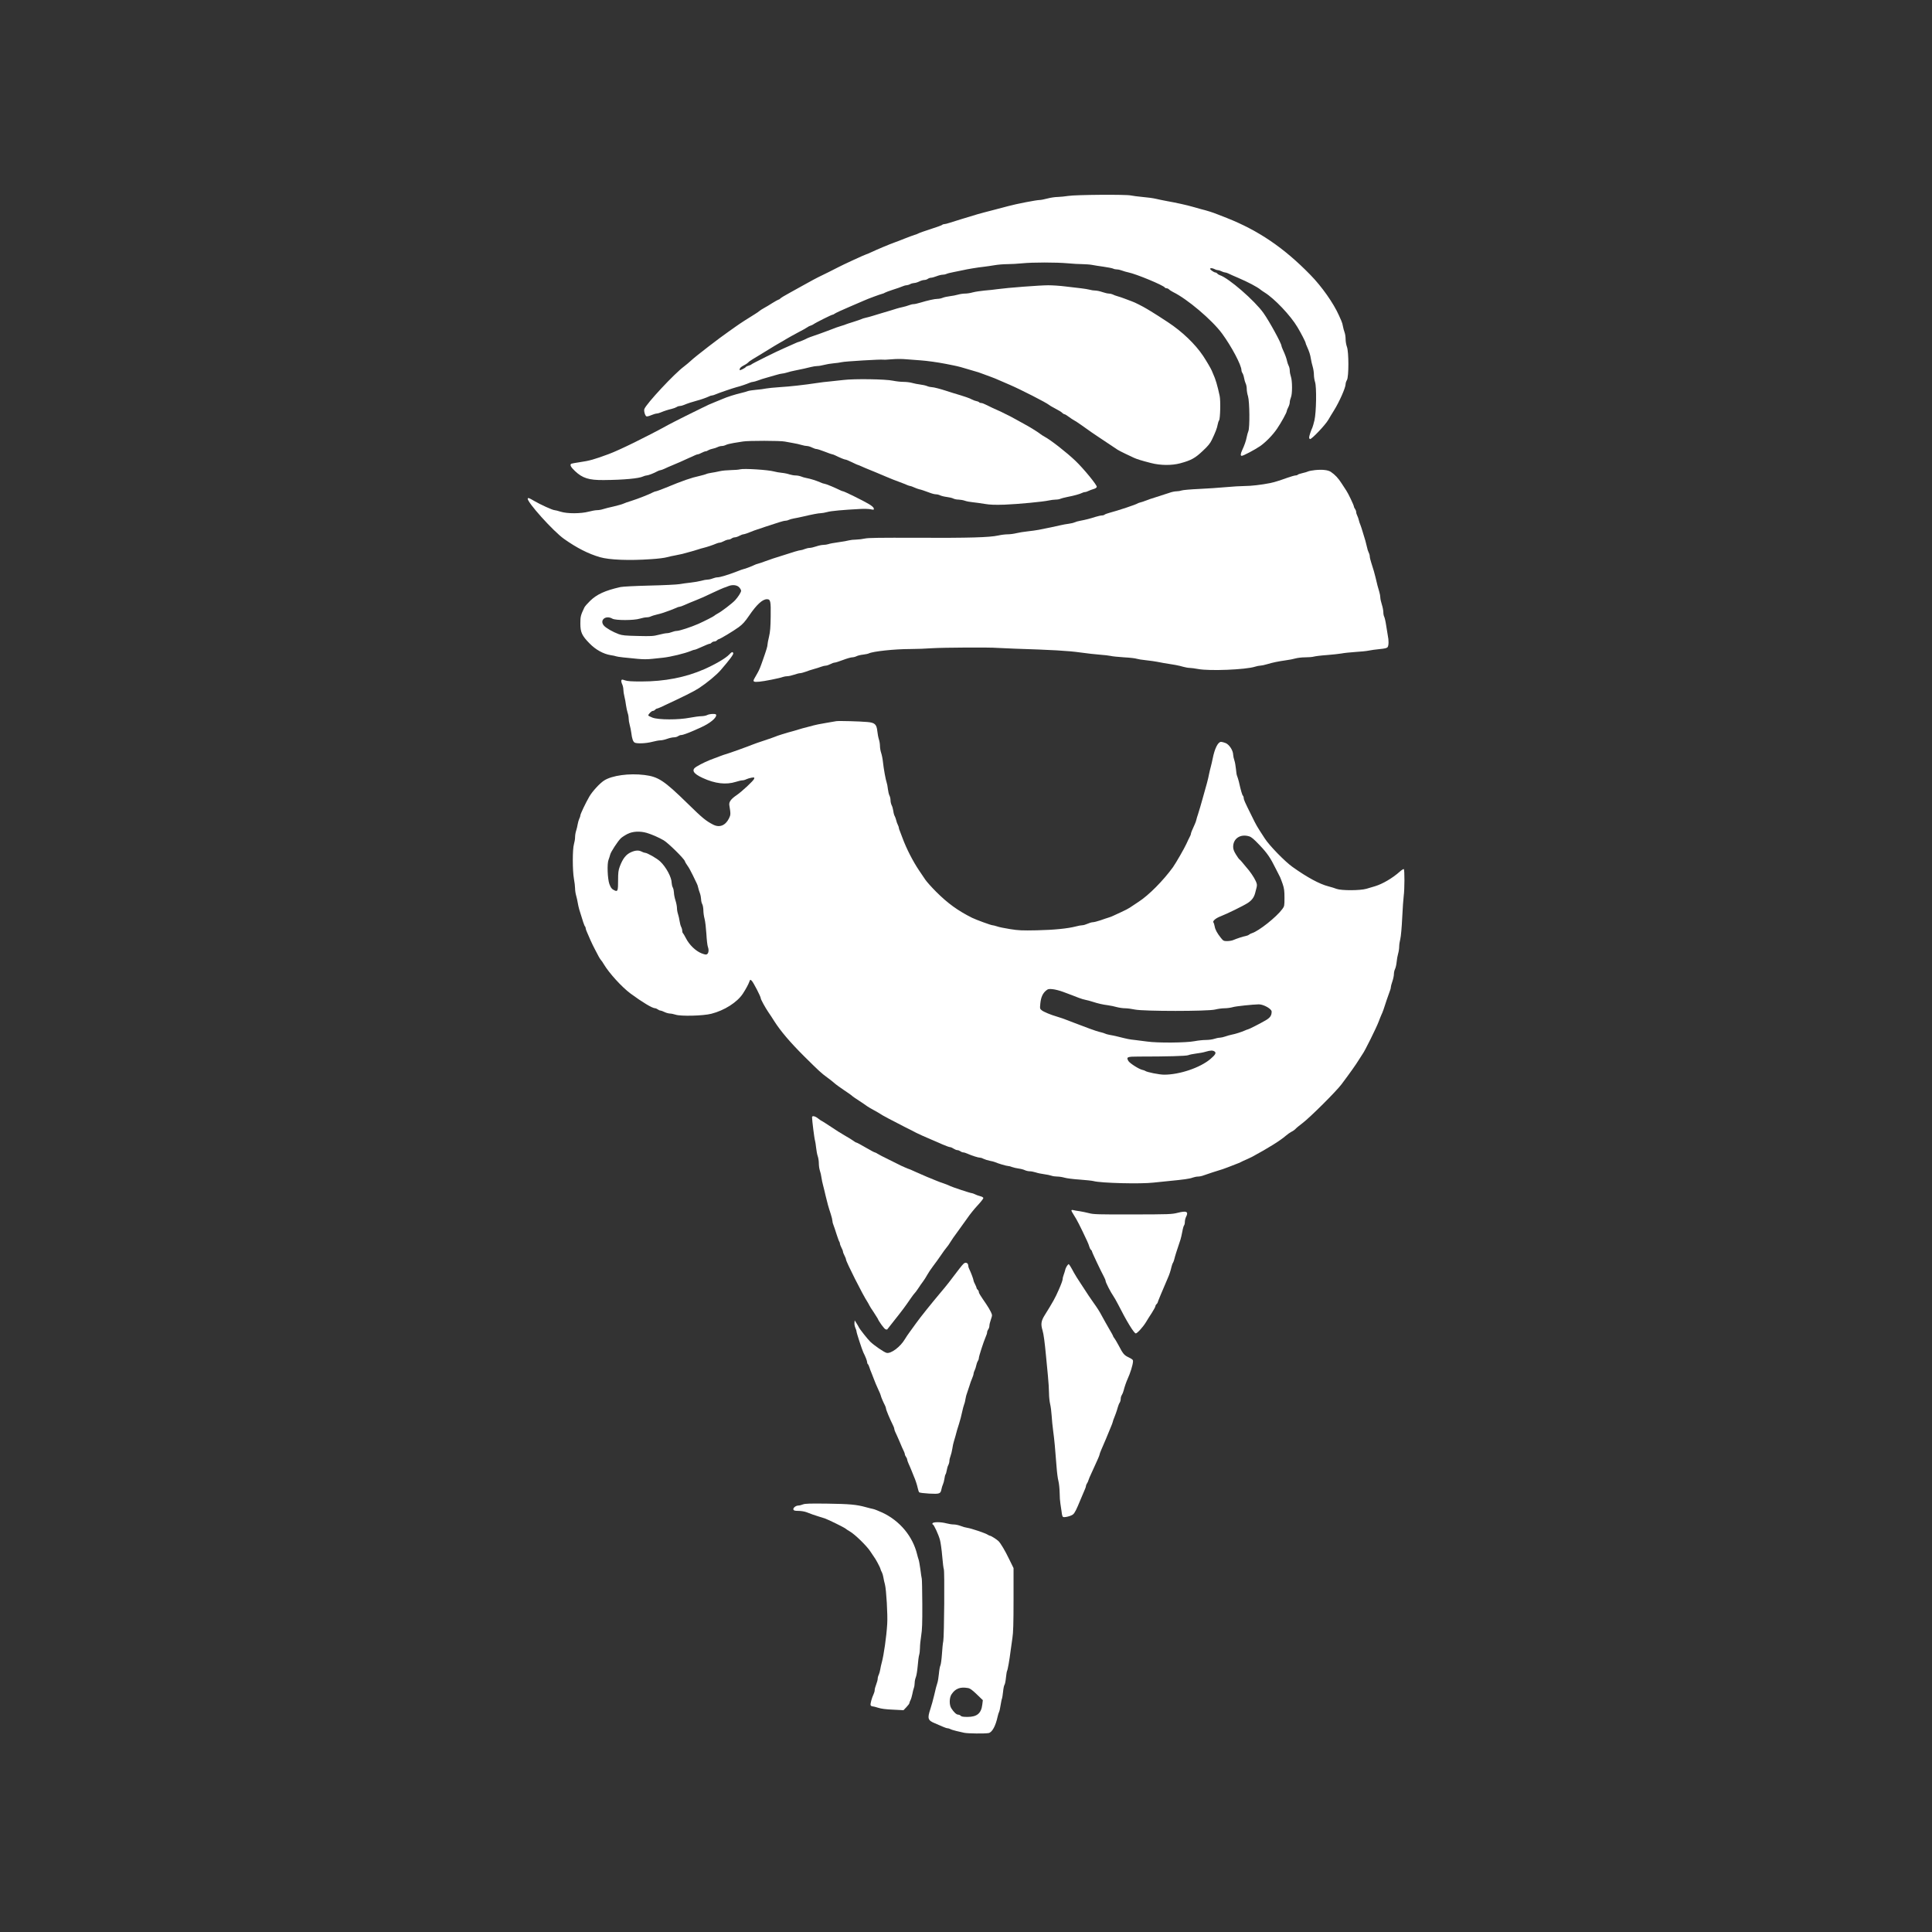 <?xml version="1.0" standalone="no"?>
<!DOCTYPE svg PUBLIC "-//W3C//DTD SVG 20010904//EN"
 "http://www.w3.org/TR/2001/REC-SVG-20010904/DTD/svg10.dtd">
<svg version="1.0" xmlns="http://www.w3.org/2000/svg"
 width="2560pt" height="2560pt" viewBox="0 0 2560 2560"
 preserveAspectRatio="xMidYMid meet">

<rect x="0" y="0" width="2560" height="2560" fill="#333333" stroke="none"/>

<g transform="translate(0,2560) scale(0.1,-0.1)"
fill="#fff" stroke="none">
<path d="M14155 23004 c-44 -7 -107 -13 -140 -14 -33 0 -94 -9 -135 -20 -41
-11 -87 -20 -102 -20 -45 0 -312 -52 -418 -81 -19 -6 -105 -28 -190 -50 -85
-21 -186 -49 -225 -60 -144 -43 -302 -92 -358 -110 -31 -11 -66 -19 -76 -19
-11 0 -22 -4 -25 -9 -3 -5 -72 -30 -153 -56 -82 -26 -157 -53 -168 -60 -11 -6
-31 -14 -45 -17 -14 -4 -72 -25 -130 -48 -58 -23 -118 -47 -135 -52 -63 -22
-234 -94 -315 -132 -30 -14 -58 -26 -62 -26 -10 0 -328 -147 -373 -172 -23
-13 -214 -108 -265 -132 -19 -9 -48 -25 -65 -34 -16 -9 -61 -34 -100 -55 -38
-20 -77 -42 -85 -47 -8 -5 -65 -37 -126 -70 -62 -33 -117 -67 -124 -75 -7 -8
-18 -15 -24 -15 -6 -1 -42 -21 -81 -45 -38 -25 -88 -54 -110 -66 -22 -12 -49
-29 -60 -38 -11 -10 -40 -30 -65 -45 -72 -43 -203 -128 -251 -163 -24 -17 -66
-47 -92 -65 -119 -82 -441 -330 -497 -383 -25 -23 -67 -59 -95 -80 -128 -94
-501 -494 -527 -565 -9 -25 10 -90 28 -97 8 -3 37 4 64 16 27 11 58 21 69 21
11 0 35 6 53 14 53 22 100 37 148 48 25 6 54 17 65 24 11 8 30 14 42 14 12 0
37 6 55 14 40 18 121 44 168 56 48 12 129 40 162 56 14 8 34 14 43 14 9 0 31
7 48 15 38 17 228 82 277 95 49 12 129 39 168 56 18 8 40 14 50 14 9 0 39 9
67 19 27 11 75 26 105 34 30 9 87 25 125 36 39 12 78 21 89 21 10 0 39 6 65
14 25 8 70 20 99 25 109 22 159 33 213 47 30 8 71 14 90 14 19 0 59 7 89 15
30 8 87 18 125 21 39 3 87 10 107 15 41 11 538 40 550 33 4 -2 53 0 110 5 65
6 140 6 203 0 55 -5 138 -11 185 -14 84 -6 222 -25 330 -46 30 -6 78 -16 105
-21 57 -11 128 -30 200 -53 28 -9 66 -20 85 -25 19 -4 67 -20 105 -35 39 -14
81 -30 95 -35 30 -10 94 -36 135 -55 17 -7 73 -32 125 -54 144 -62 483 -235
520 -266 8 -7 39 -26 69 -41 75 -40 88 -48 109 -67 10 -10 24 -17 30 -17 6 0
30 -15 54 -33 24 -18 54 -38 68 -45 14 -7 57 -35 95 -62 123 -88 175 -124 230
-160 57 -38 215 -143 255 -170 14 -9 61 -33 105 -54 44 -20 94 -44 110 -52 37
-17 102 -38 225 -69 126 -33 276 -34 388 -4 148 40 199 69 302 167 65 60 96
98 118 145 44 91 70 157 77 202 4 22 12 46 18 54 16 18 22 263 8 326 -29 136
-55 224 -86 290 -7 17 -16 37 -19 45 -11 27 -68 124 -114 194 -106 158 -277
322 -467 447 -92 61 -182 118 -225 144 -19 11 -44 26 -55 33 -51 31 -163 88
-195 98 -19 7 -60 22 -90 34 -30 12 -75 27 -100 34 -25 7 -56 18 -67 25 -12 6
-35 11 -50 11 -16 0 -54 9 -86 20 -31 11 -74 20 -94 20 -21 0 -54 5 -73 11
-19 5 -71 14 -115 19 -44 5 -136 16 -205 24 -69 9 -172 16 -230 16 -110 0
-541 -33 -670 -51 -41 -6 -120 -15 -175 -19 -55 -5 -125 -16 -155 -24 -30 -9
-76 -16 -101 -16 -25 0 -68 -6 -95 -14 -27 -8 -76 -17 -109 -21 -33 -4 -75
-13 -94 -21 -18 -8 -49 -14 -68 -14 -37 0 -128 -20 -231 -51 -34 -11 -73 -19
-87 -19 -14 0 -42 -7 -62 -15 -21 -8 -58 -19 -83 -24 -25 -5 -58 -14 -75 -19
-29 -10 -136 -42 -225 -68 -25 -7 -67 -20 -95 -29 -27 -9 -69 -20 -92 -25 -23
-5 -50 -13 -60 -19 -10 -5 -58 -21 -108 -37 -49 -15 -94 -30 -100 -33 -5 -3
-28 -11 -50 -17 -45 -13 -73 -23 -195 -70 -47 -18 -120 -44 -164 -59 -43 -15
-86 -30 -95 -35 -26 -15 -109 -50 -117 -50 -4 0 -28 -9 -53 -21 -72 -33 -114
-51 -146 -65 -75 -31 -424 -204 -429 -213 -4 -5 -20 -12 -36 -16 -16 -4 -33
-12 -37 -18 -5 -7 -25 -20 -46 -30 -38 -17 -38 -17 -35 4 2 14 20 30 53 47 28
14 53 32 58 38 4 7 32 28 63 46 30 18 70 42 88 53 100 61 152 93 199 122 29
18 63 38 77 45 14 7 48 27 75 44 28 17 100 57 160 89 61 31 117 63 125 70 8 7
26 16 40 20 14 4 32 13 40 19 23 18 238 126 252 126 6 0 19 6 27 13 9 8 97 49
196 91 99 43 189 81 200 86 45 21 212 82 235 87 14 3 30 10 36 15 7 5 54 22
105 39 52 16 108 36 126 44 17 8 42 15 55 15 12 1 34 7 48 15 14 8 38 14 53
15 15 0 45 9 67 20 22 11 52 20 67 20 15 0 37 7 47 15 11 8 30 15 43 15 12 0
45 9 73 20 28 11 64 20 81 20 17 0 39 5 49 10 11 6 54 17 97 25 43 8 96 19
118 24 57 14 210 39 280 46 33 4 98 13 144 21 46 8 122 14 170 14 47 0 136 5
196 11 137 14 452 14 605 0 63 -6 151 -11 195 -11 44 -1 100 -5 125 -10 25 -5
93 -16 152 -24 59 -8 116 -20 127 -25 11 -6 33 -11 50 -11 17 0 48 -7 68 -15
21 -8 58 -19 83 -24 105 -21 466 -171 485 -201 3 -6 14 -10 24 -10 10 0 24 -7
31 -14 6 -8 31 -24 54 -36 186 -90 517 -370 649 -550 125 -170 257 -419 257
-486 0 -11 6 -28 14 -39 7 -11 17 -40 21 -65 4 -25 14 -57 21 -72 8 -15 14
-47 14 -71 0 -24 7 -68 17 -98 21 -71 25 -417 4 -464 -7 -16 -16 -50 -21 -75
-9 -50 -32 -115 -61 -176 -22 -47 -24 -74 -5 -74 20 0 172 80 241 127 74 51
169 147 227 233 52 76 128 213 128 232 0 7 9 30 20 51 11 20 20 50 20 66 0 16
7 45 15 64 10 24 15 70 15 135 0 63 -6 115 -15 142 -8 23 -15 59 -15 79 0 20
-6 48 -14 63 -8 15 -17 42 -21 60 -7 36 -26 89 -56 154 -10 23 -19 45 -19 51
0 32 -158 322 -238 435 -117 165 -463 465 -579 502 -12 4 -27 13 -33 21 -7 8
-20 15 -29 15 -9 1 -29 12 -46 25 -24 20 -26 25 -13 30 9 4 30 -1 47 -9 16 -9
39 -16 49 -16 11 0 33 -7 48 -15 16 -8 37 -15 46 -15 9 0 29 -6 45 -14 15 -8
73 -34 128 -57 129 -55 257 -122 300 -159 10 -8 33 -24 51 -35 131 -81 344
-305 436 -460 47 -78 108 -197 108 -209 0 -5 8 -27 19 -50 29 -65 43 -107 51
-161 4 -27 15 -74 24 -104 9 -30 16 -78 16 -106 0 -28 7 -72 15 -97 22 -64 17
-401 -8 -508 -10 -41 -22 -84 -27 -95 -17 -35 -42 -109 -43 -129 -1 -10 4 -21
11 -24 20 -6 201 184 242 254 19 32 52 88 75 124 71 113 155 303 155 350 0 14
8 39 18 55 25 44 25 368 0 438 -10 26 -18 72 -18 102 0 30 -6 72 -14 92 -8 21
-17 56 -21 78 -3 22 -13 56 -22 75 -9 19 -23 51 -31 70 -73 164 -228 384 -379
538 -349 358 -687 587 -1105 753 -57 22 -112 44 -123 48 -67 27 -143 51 -225
71 -25 6 -74 20 -110 31 -77 22 -211 52 -335 74 -49 9 -117 23 -150 31 -33 8
-112 19 -175 24 -63 6 -133 15 -155 20 -61 15 -733 10 -830 -6z"/>
<path d="M11175 20565 c-60 -7 -144 -16 -185 -20 -41 -3 -115 -12 -165 -20
-165 -25 -358 -47 -495 -55 -74 -5 -155 -13 -180 -18 -25 -6 -83 -13 -130 -17
-47 -4 -96 -12 -110 -17 -14 -6 -50 -16 -80 -23 -89 -21 -197 -55 -255 -81
-16 -7 -59 -25 -95 -39 -71 -28 -126 -53 -150 -67 -8 -4 -22 -11 -30 -14 -22
-9 -388 -192 -440 -221 -291 -160 -656 -339 -795 -390 -195 -72 -251 -88 -388
-108 -54 -8 -103 -17 -108 -20 -21 -14 -6 -44 49 -96 100 -95 185 -122 382
-120 264 2 467 21 522 48 15 7 36 13 46 13 20 0 96 29 144 56 14 7 32 14 40
14 7 0 31 9 53 19 22 11 65 30 95 42 30 12 82 34 115 49 33 16 83 38 110 50
28 11 63 28 78 35 16 8 35 15 43 15 8 0 31 9 51 20 21 11 45 20 53 20 9 0 24
6 35 14 11 7 37 16 57 20 20 4 50 13 65 21 15 8 41 15 56 15 15 0 40 6 55 14
15 8 61 19 102 26 41 6 98 15 125 20 67 12 499 12 555 -1 25 -5 74 -14 110
-20 36 -6 86 -17 111 -25 26 -8 59 -14 73 -14 15 0 44 -9 66 -20 22 -11 48
-20 60 -20 11 0 60 -16 109 -35 48 -19 93 -35 99 -35 6 0 23 -6 39 -14 62 -31
124 -56 137 -56 8 0 46 -16 85 -35 39 -19 73 -35 77 -35 4 0 25 -9 48 -19 23
-11 66 -29 96 -41 30 -12 70 -28 88 -36 39 -17 80 -34 152 -64 30 -12 69 -28
85 -35 17 -7 57 -22 90 -34 33 -12 75 -29 93 -37 18 -8 38 -14 44 -14 7 0 30
-9 52 -19 23 -10 52 -21 66 -24 26 -5 63 -18 145 -48 28 -11 63 -19 78 -19 15
0 40 -6 55 -14 15 -7 54 -17 87 -21 33 -4 72 -13 87 -21 15 -8 46 -14 70 -14
24 -1 61 -7 83 -15 22 -8 69 -17 105 -20 36 -4 107 -13 158 -22 73 -12 133
-14 265 -10 177 7 507 38 587 56 25 6 64 10 88 11 24 0 52 5 63 11 11 5 52 16
92 24 85 16 168 39 196 54 11 6 28 11 38 11 10 0 31 7 46 15 16 8 46 19 67 25
23 6 40 17 43 29 5 22 -174 241 -284 346 -118 112 -325 274 -404 316 -22 12
-48 29 -58 37 -24 21 -156 103 -227 140 -30 16 -84 46 -120 66 -36 20 -76 42
-90 47 -14 6 -32 15 -40 20 -8 5 -26 14 -40 20 -58 25 -178 81 -212 99 -20 11
-46 20 -57 20 -11 0 -22 4 -26 9 -3 5 -20 13 -38 16 -17 4 -43 13 -57 21 -34
19 -86 37 -257 88 -27 8 -61 19 -78 25 -89 29 -175 51 -199 51 -14 0 -42 6
-61 14 -18 8 -60 17 -92 21 -32 4 -80 13 -107 21 -27 8 -79 14 -115 14 -36 0
-97 7 -136 15 -100 22 -516 28 -660 10z"/>
<path d="M9805 19381 c-16 -5 -70 -9 -120 -10 -49 -1 -117 -7 -150 -15 -33 -8
-82 -17 -110 -21 -27 -4 -57 -11 -66 -16 -9 -4 -45 -15 -80 -23 -126 -28 -226
-63 -464 -161 -60 -24 -116 -45 -123 -45 -8 0 -26 -7 -40 -14 -46 -25 -203
-87 -287 -113 -44 -13 -91 -30 -105 -37 -14 -7 -70 -23 -125 -36 -55 -12 -119
-28 -143 -36 -23 -8 -60 -14 -81 -14 -20 0 -71 -9 -112 -20 -104 -27 -283 -28
-371 0 -34 11 -70 20 -79 20 -26 0 -188 74 -272 123 -64 38 -79 44 -84 31 -15
-41 339 -435 481 -535 170 -120 321 -197 476 -242 125 -36 386 -47 680 -26 85
5 180 17 209 26 30 8 78 19 105 23 28 5 71 14 96 20 79 21 184 50 215 61 17 6
46 15 65 19 46 11 127 38 168 56 18 8 40 14 50 14 10 0 34 9 55 20 20 11 47
20 59 20 13 0 32 7 42 15 11 8 30 15 43 15 13 0 40 9 60 20 21 11 44 20 53 20
12 0 73 21 145 51 11 4 76 26 145 49 69 22 152 49 185 60 33 11 70 20 83 20
13 0 32 5 43 11 11 6 41 14 67 19 26 4 76 15 112 23 132 31 216 47 245 47 17
0 55 7 85 15 51 15 209 29 438 41 51 3 113 1 138 -4 43 -9 45 -9 42 11 -2 14
-26 35 -68 60 -74 44 -324 167 -339 167 -5 0 -22 6 -38 14 -84 41 -194 86
-209 86 -7 0 -33 8 -56 19 -55 24 -132 48 -183 57 -22 4 -54 13 -72 21 -18 7
-50 13 -71 13 -22 0 -58 7 -81 14 -22 8 -69 18 -103 21 -35 4 -79 11 -98 17
-83 23 -402 43 -455 29z"/>
<path d="M17425 19371 c-38 -4 -79 -12 -90 -17 -11 -6 -46 -16 -77 -23 -32 -7
-60 -17 -63 -22 -4 -5 -16 -9 -29 -9 -12 0 -60 -14 -106 -30 -108 -39 -173
-59 -230 -71 -114 -23 -254 -39 -338 -39 -50 0 -163 -7 -249 -15 -87 -8 -248
-19 -358 -24 -110 -5 -213 -14 -228 -20 -16 -6 -46 -11 -67 -11 -21 0 -62 -8
-92 -19 -29 -10 -107 -35 -173 -56 -66 -20 -133 -43 -150 -51 -16 -7 -43 -16
-60 -20 -16 -4 -34 -10 -40 -14 -19 -15 -263 -96 -374 -125 -30 -8 -59 -19
-64 -24 -6 -6 -22 -11 -36 -11 -15 0 -53 -9 -86 -19 -74 -24 -134 -39 -204
-52 -29 -5 -63 -15 -74 -21 -11 -6 -46 -14 -76 -18 -31 -4 -76 -12 -101 -18
-48 -12 -197 -43 -295 -62 -33 -6 -100 -16 -150 -21 -49 -5 -116 -16 -148 -24
-32 -8 -84 -15 -115 -15 -31 0 -88 -7 -127 -16 -114 -25 -383 -33 -1065 -30
-500 2 -657 0 -700 -10 -30 -7 -82 -13 -115 -14 -33 0 -76 -5 -95 -10 -19 -6
-83 -17 -141 -25 -59 -8 -119 -19 -133 -25 -15 -5 -44 -10 -65 -10 -21 0 -64
-9 -96 -20 -32 -11 -71 -20 -87 -20 -16 0 -45 -7 -65 -15 -19 -8 -43 -15 -52
-15 -18 0 -107 -26 -246 -72 -49 -16 -103 -33 -120 -38 -16 -5 -61 -21 -100
-35 -38 -15 -84 -30 -100 -34 -17 -4 -39 -12 -50 -18 -29 -15 -129 -53 -140
-53 -5 0 -48 -15 -95 -34 -111 -43 -220 -76 -254 -76 -14 0 -43 -7 -63 -15
-19 -8 -50 -15 -67 -15 -17 0 -56 -7 -86 -16 -30 -8 -93 -19 -140 -24 -47 -5
-112 -14 -145 -20 -33 -6 -211 -15 -395 -19 -198 -5 -357 -13 -390 -20 -203
-46 -312 -96 -402 -184 -35 -34 -69 -73 -75 -87 -49 -103 -53 -120 -53 -212 0
-116 21 -161 122 -264 82 -84 183 -139 279 -155 34 -5 66 -12 71 -15 5 -3 48
-10 96 -15 48 -4 134 -13 190 -19 72 -7 132 -7 195 0 51 5 115 12 142 15 102
11 292 57 373 91 18 8 37 14 43 14 6 0 25 6 42 14 124 55 151 66 162 66 7 0
18 7 25 15 7 8 23 15 35 15 12 0 28 7 35 15 7 8 17 15 22 15 16 0 197 109 268
161 50 37 82 72 135 150 100 147 178 219 237 219 48 0 53 -25 50 -230 -2 -142
-7 -203 -22 -266 -11 -45 -20 -92 -20 -104 0 -23 -14 -70 -58 -195 -39 -112
-49 -137 -76 -185 -14 -25 -33 -58 -42 -74 -21 -38 -8 -46 65 -39 64 5 275 47
315 63 15 5 42 10 59 10 18 0 58 9 90 20 31 11 67 20 79 20 12 0 45 9 73 19
27 11 77 27 110 36 33 9 77 23 98 31 20 8 48 14 60 14 12 0 39 9 60 20 20 11
46 20 56 20 11 0 61 16 111 35 50 19 105 35 121 35 17 0 43 7 59 15 15 8 55
18 87 21 32 4 66 11 75 16 54 27 341 58 548 58 80 0 213 5 295 11 146 9 759
13 860 4 28 -2 129 -6 225 -10 501 -16 714 -28 870 -50 91 -13 210 -26 265
-30 55 -4 118 -11 140 -16 22 -6 103 -14 180 -19 77 -4 152 -13 167 -19 15 -5
72 -15 127 -20 54 -6 119 -15 143 -20 41 -9 105 -20 243 -42 33 -6 81 -17 106
-25 26 -7 63 -14 82 -14 19 0 71 -7 114 -15 148 -28 629 -9 753 31 25 8 56 14
70 14 14 0 54 8 90 19 76 23 146 37 250 52 41 5 97 16 124 24 27 8 86 15 130
15 45 0 97 4 116 10 19 5 95 15 170 20 74 6 162 15 195 21 33 7 116 15 185 20
69 4 148 12 175 18 28 6 92 15 144 20 72 7 98 13 108 27 15 21 16 90 2 154 -5
25 -15 86 -22 135 -7 50 -19 100 -25 112 -7 12 -12 39 -12 61 0 22 -9 68 -20
102 -11 34 -20 76 -20 92 0 17 -6 51 -14 77 -16 51 -31 108 -50 192 -15 62
-25 95 -55 189 -12 36 -21 75 -21 88 0 13 -6 35 -14 50 -8 15 -19 50 -24 77
-6 28 -15 64 -20 80 -6 17 -20 64 -32 105 -12 41 -27 89 -34 105 -8 17 -17 45
-21 63 -4 18 -13 45 -21 60 -8 15 -14 36 -14 48 0 11 -7 29 -15 40 -8 10 -15
25 -15 32 0 17 -77 178 -101 212 -9 14 -37 57 -62 95 -45 70 -86 114 -142 152
-36 25 -113 34 -210 24z m-7628 -1556 c13 -14 23 -34 23 -43 0 -20 -40 -83
-79 -125 -37 -41 -183 -152 -230 -176 -22 -12 -42 -25 -45 -29 -5 -8 -129 -71
-211 -108 -100 -44 -253 -94 -288 -94 -15 0 -44 -7 -64 -15 -19 -8 -49 -15
-64 -15 -16 0 -66 -9 -110 -21 -72 -19 -101 -20 -277 -16 -168 4 -206 7 -255
25 -76 28 -165 79 -194 111 -64 73 23 145 112 93 43 -24 286 -24 364 1 30 9
70 17 88 17 19 0 44 5 56 12 12 6 47 17 77 24 30 7 71 18 90 25 19 7 60 21 90
32 30 11 67 26 82 33 14 8 33 14 42 14 8 0 37 10 63 22 53 23 82 36 163 68 71
29 93 38 225 101 60 28 121 55 135 60 14 4 43 15 65 24 55 21 114 13 142 -20z"/>
<path d="M9659 16924 c-45 -47 -185 -129 -329 -192 -246 -108 -523 -162 -833
-162 -128 0 -186 4 -216 15 -37 13 -42 13 -48 -1 -3 -9 2 -31 11 -50 9 -19 16
-52 16 -72 0 -21 6 -62 14 -92 8 -30 17 -82 21 -115 5 -33 14 -77 21 -99 8
-21 14 -55 14 -75 0 -21 6 -60 14 -87 8 -27 17 -74 21 -104 9 -77 23 -118 45
-130 31 -16 151 -11 231 10 41 11 90 20 109 20 19 0 60 9 90 20 30 11 71 20
90 20 19 0 44 7 54 15 11 8 29 15 40 15 28 0 127 38 271 105 112 52 194 118
195 158 0 14 -9 17 -47 17 -27 -1 -59 -7 -73 -15 -14 -8 -47 -14 -75 -15 -27
0 -96 -9 -153 -20 -152 -30 -417 -29 -496 1 -31 12 -56 25 -56 29 0 17 43 60
60 60 9 0 23 7 30 15 7 8 17 15 23 15 5 0 28 9 51 19 312 145 436 207 506 252
107 70 232 173 290 240 118 137 172 209 166 224 -8 22 -19 19 -57 -21z"/>
<path d="M11080 16044 c-14 -2 -79 -13 -145 -25 -66 -11 -136 -25 -155 -31
-19 -6 -60 -17 -90 -24 -30 -7 -77 -20 -105 -29 -27 -9 -66 -20 -85 -25 -64
-16 -215 -63 -230 -72 -8 -4 -71 -26 -140 -49 -69 -22 -138 -47 -155 -54 -49
-21 -317 -117 -350 -126 -16 -4 -52 -16 -80 -27 -27 -11 -66 -26 -85 -32 -76
-27 -166 -69 -232 -109 -71 -43 -44 -91 82 -149 164 -76 311 -93 440 -52 34
11 73 20 87 20 13 0 36 6 51 14 15 7 46 17 69 21 38 6 41 5 36 -14 -6 -24
-164 -171 -232 -217 -75 -51 -104 -90 -97 -133 19 -116 19 -128 -5 -176 -47
-94 -125 -125 -209 -82 -97 50 -142 87 -340 281 -312 305 -387 354 -571 377
-203 25 -429 -6 -534 -73 -58 -37 -156 -144 -196 -213 -50 -86 -119 -232 -119
-250 0 -9 -6 -28 -14 -43 -7 -15 -17 -47 -21 -72 -4 -25 -13 -64 -21 -88 -8
-23 -14 -62 -14 -86 0 -23 -7 -65 -15 -92 -20 -66 -20 -349 0 -459 8 -44 15
-101 15 -126 0 -25 6 -68 14 -95 8 -27 17 -69 21 -94 4 -25 13 -65 20 -90 47
-156 69 -221 77 -226 4 -3 8 -12 8 -21 0 -9 8 -35 19 -57 10 -23 31 -70 46
-106 16 -36 43 -92 61 -125 17 -33 40 -76 50 -95 11 -19 24 -39 30 -45 6 -5
21 -28 34 -50 70 -118 238 -303 355 -390 156 -115 289 -195 326 -195 8 0 24
-7 35 -15 10 -8 26 -15 34 -15 8 0 33 -9 55 -20 22 -11 54 -19 71 -20 17 0 51
-7 76 -15 67 -23 363 -16 473 12 174 44 343 152 418 266 41 63 73 122 87 161
10 28 11 28 31 10 21 -19 119 -209 119 -230 0 -16 57 -120 100 -184 21 -30 58
-86 82 -125 82 -128 209 -278 392 -460 202 -200 225 -222 311 -285 33 -24 74
-56 90 -71 17 -16 75 -58 130 -95 55 -36 102 -70 105 -74 3 -5 43 -33 90 -63
47 -31 96 -64 110 -75 14 -10 56 -35 94 -55 38 -21 75 -42 81 -47 17 -14 147
-83 320 -171 77 -38 147 -74 155 -79 15 -9 122 -57 233 -104 17 -7 70 -30 115
-50 46 -20 91 -36 100 -36 10 0 31 -9 47 -20 17 -11 39 -20 51 -20 11 0 29 -7
40 -15 10 -8 28 -15 38 -15 10 0 37 -8 60 -19 54 -24 139 -51 162 -51 11 0 33
-7 49 -16 17 -8 53 -20 80 -25 28 -5 59 -13 70 -18 39 -18 152 -51 172 -51 11
0 36 -6 54 -14 19 -7 58 -16 88 -20 30 -4 67 -14 82 -22 15 -7 44 -14 63 -14
19 0 55 -7 80 -15 25 -9 75 -19 113 -24 37 -5 81 -14 96 -20 16 -6 50 -11 76
-11 26 0 70 -7 97 -15 27 -8 117 -20 199 -25 83 -6 166 -15 185 -20 98 -27
628 -40 795 -20 50 6 137 15 195 20 208 20 286 31 323 46 20 7 53 14 72 14 19
0 52 7 72 15 21 8 74 26 118 40 122 37 177 56 210 70 17 7 57 23 90 35 33 12
67 26 75 31 8 5 22 12 30 15 18 7 99 44 120 55 215 116 376 217 448 280 23 20
57 44 75 53 18 8 42 25 53 37 10 12 53 47 94 78 99 75 442 416 516 514 114
152 189 258 229 323 22 36 45 71 50 78 24 28 184 350 214 431 12 33 29 74 36
90 16 33 33 80 71 200 15 44 33 95 40 113 8 18 14 42 14 53 0 11 9 45 20 76
11 32 20 75 20 96 0 21 7 51 15 67 8 16 18 58 21 92 3 35 12 85 20 112 8 27
14 70 14 94 0 24 7 70 15 101 8 32 19 152 25 281 6 123 15 253 20 289 12 84
13 348 1 355 -5 3 -31 -13 -57 -37 -96 -85 -225 -160 -324 -190 -30 -9 -82
-24 -115 -34 -83 -24 -330 -25 -395 -1 -25 10 -74 25 -110 34 -116 30 -281
119 -474 257 -99 70 -306 282 -367 377 -114 176 -105 160 -179 310 -89 179
-100 205 -100 227 0 10 -5 24 -11 30 -10 10 -26 64 -53 184 -8 30 -18 64 -23
75 -6 10 -13 53 -16 94 -4 41 -13 93 -21 115 -8 22 -15 56 -16 75 -1 56 -51
134 -100 154 -22 9 -49 16 -60 16 -41 0 -85 -87 -112 -225 -5 -27 -16 -72 -23
-100 -8 -27 -18 -72 -24 -100 -13 -69 -33 -143 -88 -335 -9 -30 -22 -77 -30
-105 -8 -27 -21 -70 -29 -95 -9 -25 -18 -56 -21 -70 -2 -14 -13 -43 -23 -65
-35 -74 -50 -113 -50 -125 0 -7 -7 -24 -15 -38 -8 -15 -28 -56 -44 -92 -28
-62 -141 -258 -178 -310 -128 -177 -320 -371 -454 -458 -52 -34 -105 -69 -119
-79 -14 -10 -63 -36 -110 -57 -47 -21 -96 -44 -110 -51 -14 -7 -41 -18 -60
-23 -19 -6 -69 -22 -110 -37 -41 -14 -86 -25 -100 -25 -14 0 -45 -9 -69 -20
-24 -11 -55 -20 -70 -20 -15 0 -54 -7 -86 -16 -109 -28 -287 -46 -516 -51
-196 -4 -244 -2 -355 16 -71 11 -149 27 -173 36 -24 8 -51 15 -60 15 -19 0
-216 72 -271 99 -186 93 -321 190 -476 345 -61 61 -126 134 -144 161 -18 28
-56 83 -83 123 -81 121 -165 284 -218 427 -12 33 -28 74 -35 92 -8 17 -14 37
-14 45 0 7 -6 25 -14 40 -8 15 -17 42 -21 60 -4 18 -13 42 -19 53 -7 11 -16
41 -19 68 -4 26 -13 61 -22 77 -8 16 -15 45 -15 65 0 20 -6 48 -14 63 -8 15
-17 54 -21 87 -3 33 -11 71 -16 85 -13 36 -40 183 -49 270 -4 41 -15 97 -24
123 -9 26 -16 68 -16 92 0 24 -6 64 -14 87 -8 24 -17 73 -21 110 -9 90 -34
113 -132 121 -94 9 -382 17 -413 11z m-2511 -1480 c67 -20 157 -59 226 -99 60
-36 269 -241 280 -276 4 -13 20 -40 34 -59 15 -19 46 -75 70 -125 23 -49 47
-99 53 -110 7 -11 15 -36 19 -55 4 -19 14 -53 23 -75 8 -22 15 -58 16 -80 0
-22 7 -51 15 -65 8 -14 14 -50 15 -80 0 -31 7 -83 16 -115 9 -33 19 -123 24
-200 4 -77 13 -154 20 -172 15 -40 10 -83 -12 -97 -13 -8 -31 -4 -75 13 -76
31 -159 111 -203 197 -18 35 -37 67 -41 70 -5 3 -9 16 -9 30 0 14 -6 37 -14
52 -8 15 -17 50 -21 77 -4 28 -13 69 -21 93 -8 23 -14 60 -14 81 0 21 -9 67
-20 101 -11 34 -20 81 -20 104 -1 22 -7 52 -15 66 -8 14 -14 41 -15 60 0 74
-74 212 -152 285 -43 41 -173 115 -201 115 -8 0 -28 7 -43 15 -40 21 -83 19
-140 -6 -68 -29 -112 -85 -152 -192 -18 -49 -22 -80 -22 -180 0 -137 -5 -153
-41 -138 -40 17 -54 34 -74 86 -25 69 -33 274 -11 324 8 20 17 50 21 66 8 36
101 179 143 219 17 15 57 41 89 57 69 34 163 38 252 13z m7983 -46 c30 -9 63
-37 137 -115 102 -107 143 -166 218 -318 25 -49 50 -98 55 -108 5 -10 20 -51
34 -90 20 -59 24 -92 24 -183 0 -106 -1 -113 -29 -150 -78 -106 -311 -291
-402 -319 -13 -4 -31 -13 -39 -20 -8 -7 -28 -15 -45 -18 -35 -6 -116 -33 -163
-53 -18 -8 -55 -14 -82 -14 -45 0 -51 3 -83 43 -49 62 -74 107 -82 152 -4 22
-11 45 -16 51 -16 19 30 58 96 83 83 32 300 138 360 177 53 35 82 74 97 133 5
20 13 53 19 74 7 31 5 46 -12 83 -23 51 -78 131 -126 184 -17 19 -42 49 -54
65 -13 17 -29 33 -36 38 -6 4 -28 34 -47 66 -26 42 -36 70 -36 100 0 111 96
174 212 139z m-2462 -2062 c47 -18 101 -38 120 -45 19 -7 58 -22 85 -33 28
-11 68 -23 90 -27 22 -4 63 -15 90 -24 78 -25 135 -38 205 -47 36 -5 90 -16
120 -25 30 -8 79 -15 108 -15 29 0 88 -8 130 -17 114 -24 964 -24 1062 0 36 9
92 17 126 17 33 0 83 7 110 15 38 12 261 35 344 37 63 0 170 -60 170 -96 0
-53 -20 -82 -83 -118 -68 -40 -222 -118 -232 -118 -4 0 -21 -6 -38 -14 -50
-22 -128 -47 -177 -56 -25 -5 -63 -16 -85 -24 -22 -8 -54 -15 -71 -16 -17 0
-51 -7 -74 -15 -23 -8 -73 -15 -110 -15 -37 0 -105 -7 -151 -16 -110 -22 -492
-25 -629 -5 -52 7 -126 17 -165 21 -69 7 -94 12 -225 45 -36 9 -85 19 -110 23
-25 5 -51 12 -59 17 -8 4 -31 12 -50 16 -33 7 -105 30 -156 50 -25 10 -143 54
-215 81 -30 11 -64 24 -75 29 -31 13 -106 39 -145 50 -74 21 -170 61 -195 81
-26 20 -27 23 -20 92 8 81 31 132 74 169 28 23 37 25 88 20 32 -3 96 -19 143
-37z m2004 -789 c25 -18 11 -43 -56 -100 -136 -115 -408 -207 -612 -207 -65 0
-230 33 -251 50 -5 4 -23 11 -40 14 -44 10 -165 87 -183 117 -31 53 -17 59
135 59 381 0 629 7 657 18 16 7 64 17 105 22 42 5 99 15 126 24 63 19 96 20
119 3z"/>
<path d="M10760 10796 c0 -39 31 -288 39 -308 4 -13 11 -56 15 -96 4 -40 14
-92 22 -114 8 -22 14 -65 14 -94 0 -29 6 -73 14 -96 8 -24 18 -65 21 -93 4
-27 13 -72 21 -100 7 -27 23 -90 34 -140 23 -96 35 -142 69 -245 12 -36 21
-76 21 -88 0 -13 6 -38 14 -55 7 -18 26 -72 41 -122 16 -49 32 -94 37 -99 4
-6 8 -17 8 -26 0 -8 9 -32 20 -53 11 -20 20 -44 20 -52 0 -8 9 -32 20 -52 11
-21 20 -44 20 -52 0 -28 222 -468 282 -559 10 -15 22 -37 27 -48 5 -12 31 -53
57 -90 25 -38 49 -76 53 -84 18 -44 88 -139 105 -144 11 -3 21 -4 21 -3 1 1
44 56 96 122 104 131 144 184 214 287 26 37 50 70 55 73 5 3 26 32 47 63 20
31 49 73 64 92 15 19 39 58 54 85 15 28 51 82 81 121 30 39 76 103 103 143 26
39 59 84 72 99 14 15 36 47 51 72 14 25 57 86 95 137 37 50 95 131 128 178 32
48 94 125 137 171 43 46 78 91 78 99 0 8 -17 19 -42 25 -24 6 -56 18 -71 26
-16 8 -34 14 -40 14 -17 0 -256 79 -286 94 -14 7 -39 18 -56 24 -67 23 -102
36 -130 48 -16 7 -70 29 -120 49 -49 21 -123 53 -163 71 -39 19 -75 34 -78 34
-4 0 -25 9 -48 19 -23 11 -48 22 -56 25 -8 3 -22 10 -30 15 -8 5 -69 35 -135
67 -66 32 -132 66 -147 76 -14 10 -31 18 -36 18 -6 0 -61 29 -122 65 -61 36
-116 65 -121 65 -6 0 -25 11 -42 24 -18 13 -61 40 -97 60 -36 21 -80 47 -98
59 -152 100 -225 147 -229 147 -3 0 -22 14 -43 30 -40 32 -80 40 -80 16z"/>
<path d="M14197 9563 c-3 -4 13 -35 35 -68 35 -53 79 -138 171 -335 14 -30 29
-67 32 -82 4 -15 13 -32 21 -39 8 -6 14 -17 14 -23 0 -11 116 -256 160 -338
11 -20 20 -44 20 -52 0 -18 68 -151 101 -197 13 -18 42 -70 65 -114 109 -216
205 -374 232 -383 16 -5 93 78 135 146 17 29 53 86 80 127 26 40 47 80 47 88
0 8 7 20 15 27 8 7 15 17 15 22 0 8 61 154 134 323 21 47 37 96 48 145 6 25
15 51 21 58 5 7 13 29 18 50 7 31 30 107 81 257 6 17 16 63 24 104 7 41 18 79
24 85 5 5 10 26 10 45 0 20 7 49 15 65 37 71 9 86 -109 56 -80 -20 -110 -21
-598 -22 -459 -1 -520 1 -578 17 -36 9 -92 21 -125 26 -33 4 -70 11 -81 14
-12 4 -24 3 -27 -2z"/>
<path d="M12770 8857 c-9 -7 -36 -39 -61 -72 -115 -153 -173 -227 -244 -310
-125 -149 -267 -325 -324 -405 -30 -41 -69 -95 -87 -120 -19 -25 -47 -67 -64
-95 -60 -102 -186 -196 -243 -181 -33 8 -164 98 -216 148 -39 39 -141 168
-152 193 -2 6 -15 28 -29 50 l-25 40 -3 -33 c-2 -19 4 -49 12 -67 9 -18 16
-41 16 -51 0 -17 73 -239 89 -273 30 -59 51 -114 51 -131 0 -10 4 -21 9 -25 5
-3 15 -22 21 -43 6 -20 17 -50 25 -67 7 -16 23 -57 35 -90 12 -33 37 -93 56
-133 19 -39 34 -76 34 -81 0 -11 36 -97 56 -133 7 -14 14 -33 14 -41 0 -18 50
-137 91 -219 11 -20 19 -44 19 -52 0 -8 6 -27 14 -43 8 -15 33 -72 56 -125 22
-54 47 -110 55 -125 8 -16 15 -35 15 -43 0 -8 7 -24 15 -34 8 -11 15 -26 15
-34 0 -8 9 -33 19 -56 11 -23 29 -66 41 -96 11 -30 25 -64 30 -75 18 -39 42
-111 51 -155 5 -24 14 -49 19 -54 6 -6 65 -13 133 -17 138 -7 150 -3 162 59 4
20 12 48 19 62 7 14 16 47 20 74 3 27 10 54 15 60 5 6 12 30 16 54 4 24 13 56
21 70 8 15 14 39 14 54 0 15 7 45 15 65 8 21 19 65 24 98 5 33 13 74 19 90 6
17 15 50 22 75 11 46 30 111 48 165 13 39 31 108 44 170 6 28 16 66 23 85 8
19 16 54 19 77 4 24 12 57 20 75 7 18 21 60 31 93 9 33 26 78 36 101 10 23 19
50 19 60 0 10 7 32 15 47 8 15 17 45 21 65 4 20 13 46 20 57 8 11 14 28 14 39
0 24 65 223 91 282 11 23 19 50 19 61 0 10 7 28 15 39 8 10 15 31 15 47 0 15
9 53 20 83 19 56 19 57 0 99 -11 24 -39 71 -62 105 -82 120 -98 145 -98 161 0
9 -7 22 -15 29 -8 7 -15 18 -15 24 0 6 -9 28 -20 49 -11 20 -20 42 -20 49 0
15 -36 111 -56 150 -8 14 -14 35 -14 45 0 37 -32 53 -60 30z"/>
<path d="M14138 8826 c-9 -13 -20 -36 -23 -52 -4 -16 -13 -46 -21 -67 -8 -20
-14 -47 -14 -60 0 -12 -22 -73 -50 -135 -46 -107 -81 -169 -186 -337 -49 -78
-55 -120 -30 -203 15 -50 29 -156 46 -337 6 -60 17 -178 25 -260 8 -83 15
-189 15 -235 0 -47 7 -112 15 -145 8 -33 17 -103 20 -155 3 -52 12 -142 20
-200 15 -108 28 -246 45 -476 5 -72 16 -158 25 -190 8 -32 15 -101 16 -154 0
-52 5 -117 10 -145 5 -27 12 -76 16 -107 3 -32 10 -62 17 -67 16 -13 109 10
135 33 24 22 43 60 101 201 23 55 48 114 56 132 8 17 14 37 14 45 0 7 6 22 14
33 7 11 17 31 20 45 4 14 20 52 36 85 15 33 38 83 50 110 12 28 30 68 41 91
10 23 19 46 19 51 0 6 9 32 21 59 11 27 27 65 36 84 8 19 20 49 28 65 7 17 23
55 35 85 12 30 28 69 35 85 8 17 16 41 20 55 3 14 10 34 15 45 14 31 40 105
52 150 6 22 17 49 25 60 7 11 13 33 13 50 0 17 7 40 15 51 8 12 19 39 24 60
10 42 36 117 51 149 37 80 70 186 73 235 2 21 -7 29 -55 53 -63 30 -76 45
-137 162 -24 44 -49 87 -57 96 -8 8 -14 19 -14 23 0 5 -24 49 -54 99 -29 51
-71 124 -91 162 -40 75 -63 110 -120 190 -20 28 -48 68 -62 90 -14 22 -58 90
-98 150 -41 61 -84 130 -97 155 -34 65 -62 110 -68 110 -3 -1 -13 -11 -22 -24z"/>
<path d="M10640 5666 c-19 -8 -47 -15 -61 -15 -36 -1 -74 -33 -66 -54 5 -13
20 -17 67 -17 36 0 81 -8 108 -18 64 -25 108 -41 162 -57 25 -7 61 -19 80 -25
47 -16 259 -121 274 -135 6 -6 32 -23 58 -38 67 -39 222 -190 269 -262 21 -33
43 -64 47 -70 22 -27 83 -139 88 -163 4 -15 13 -36 20 -47 6 -11 15 -40 19
-65 4 -25 13 -67 21 -95 18 -67 38 -407 30 -524 -10 -168 -45 -410 -71 -506
-8 -27 -17 -70 -21 -95 -4 -25 -13 -57 -20 -72 -8 -15 -14 -38 -14 -52 0 -14
-9 -48 -20 -76 -11 -28 -20 -61 -20 -75 0 -13 -6 -36 -14 -52 -24 -50 -46
-131 -40 -147 3 -9 15 -16 25 -16 10 0 45 -9 76 -19 40 -13 101 -21 197 -25
l138 -7 39 41 c22 23 39 46 39 53 0 7 7 24 15 40 8 15 18 51 24 80 5 28 14 65
20 80 6 16 11 46 11 68 0 22 7 56 16 77 8 20 19 87 24 147 5 61 13 126 19 145
6 19 11 62 11 95 0 33 7 105 16 160 13 79 16 167 15 420 -1 176 -4 328 -7 337
-3 9 -11 63 -18 120 -8 57 -18 117 -24 133 -6 17 -15 48 -20 70 -58 238 -228
443 -460 552 -52 24 -108 46 -126 49 -17 3 -60 14 -96 24 -119 33 -212 42
-505 46 -235 3 -297 1 -325 -10z"/>
<path d="M12356 5415 c-3 -8 -1 -15 4 -15 14 0 75 -131 95 -205 9 -33 23 -131
30 -217 7 -86 17 -163 21 -170 12 -18 5 -891 -7 -953 -6 -27 -14 -107 -18
-176 -5 -70 -14 -137 -21 -149 -6 -11 -15 -60 -19 -108 -5 -48 -13 -100 -19
-117 -11 -32 -27 -92 -43 -165 -13 -55 -37 -145 -51 -185 -42 -126 -34 -151
59 -189 37 -15 86 -36 109 -47 23 -10 49 -19 58 -19 10 0 27 -5 38 -11 12 -7
49 -18 82 -26 34 -7 79 -18 101 -23 46 -11 277 -13 325 -4 47 10 93 95 120
222 5 23 14 50 19 60 5 9 14 50 20 91 7 41 14 78 18 84 3 5 9 45 14 89 4 44
13 86 19 93 6 7 15 49 19 93 5 44 11 85 15 91 9 14 33 152 47 266 6 44 16 121
24 171 11 68 15 191 15 508 l0 418 -57 116 c-55 115 -113 212 -143 242 -23 22
-98 70 -110 70 -6 0 -21 7 -35 16 -31 20 -218 83 -269 90 -23 3 -62 14 -88 25
-26 10 -66 19 -90 19 -24 0 -68 7 -98 15 -74 20 -176 20 -184 0z m467 -2182
c30 -4 56 -23 119 -83 l81 -78 -7 -58 c-14 -117 -70 -164 -197 -164 -56 0 -80
4 -89 15 -7 8 -22 15 -34 15 -23 0 -59 34 -91 85 -29 46 -27 142 5 187 50 74
113 98 213 81z"/>
</g>
</svg>
